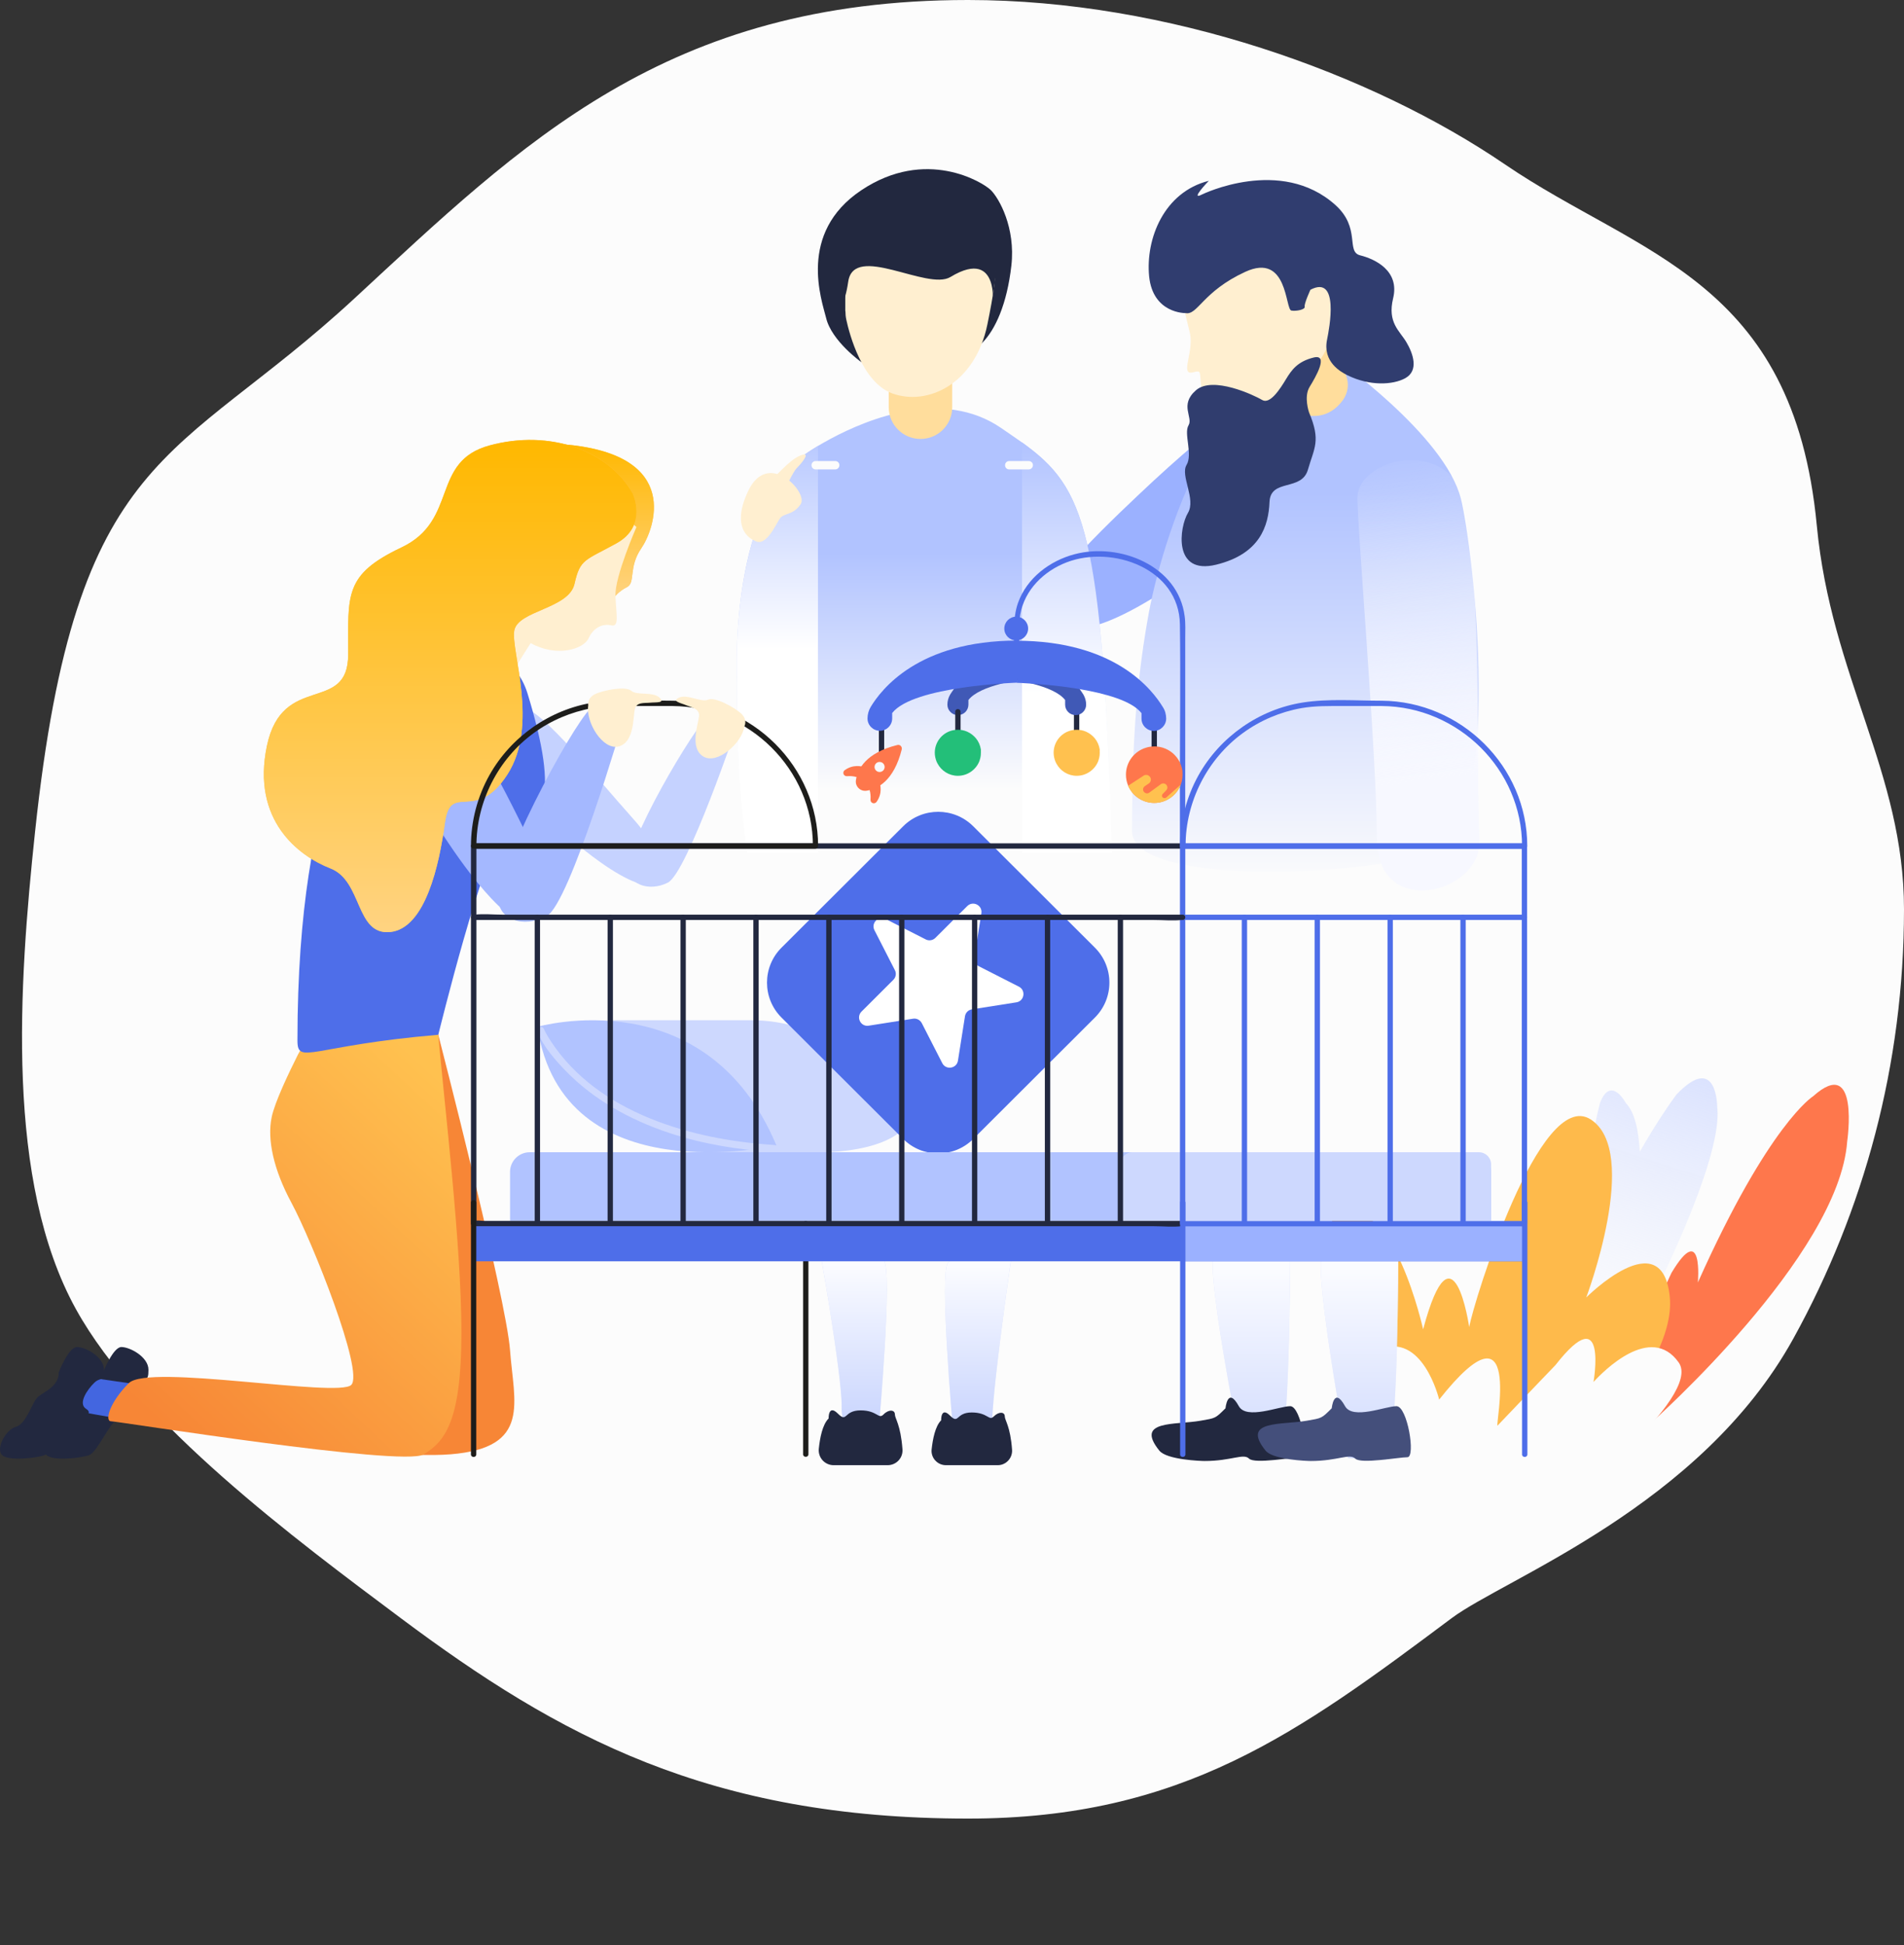 <svg width="692" height="707" viewBox="0 0 692 707" fill="none" xmlns="http://www.w3.org/2000/svg">
<rect x="0" y="0" width="692" height="707" fill="#333333" stroke="none"/>
<path d="M12.74 302.328C6.78 358.438 1.947 429.364 27.591 475.824C50.484 517.299 107.559 559.668 145.692 588.166C203.068 631.045 257.783 661 351.84 661C429.82 661 472.063 629.655 527.577 588.166C547.025 573.632 618.058 547.627 651.812 486.474C677.456 440.015 692 386.908 692 330.5C692 280.659 665.522 245.985 660.311 191.017C651.812 101.349 595.669 92.959 547.025 59.789C498.381 26.618 424.465 0 351.84 0C241.871 0 189.736 52.158 128.72 108.563C63.591 168.77 27.591 162.502 12.74 302.328Z" fill="#FCFCFC"/>
<path fill-rule="evenodd" clip-rule="evenodd" d="M624.106 402.305C627.087 427.513 581.646 508.752 579.846 509.897L577.557 514.322L569.069 502.947C569.61 485.987 573.747 469.356 579.179 454.505C573.974 427.094 581.555 400.796 581.555 400.796C585.503 390.691 590.926 400.964 590.926 400.964C594.107 404.232 595.552 410.808 595.959 418.649C603.317 405.742 609.302 397.831 609.302 397.831C624.106 382.329 624.106 402.305 624.106 402.305Z" fill="url(#paint0_linear)"/>
<path d="M600.357 516.908C600.357 516.908 668.336 456.52 671.35 414.884C671.35 414.884 676.031 383.192 658.982 398.446C658.982 398.446 642.94 408.313 617.085 466.14C617.085 466.14 619.112 443.251 607.505 462.624C607.505 462.624 589.244 500.901 590.144 516.736C590.144 529.482 600.357 516.908 600.357 516.908Z" fill="#FE774C"/>
<path d="M563.258 541.52C563.258 541.52 609.729 498.699 606.864 471.31C604.09 443.936 576.515 471.593 576.515 471.593C576.515 471.593 596.503 418.555 578.077 406.846C559.65 395.137 535.69 472.925 533.968 482.337C533.968 482.337 528.158 442.18 517.231 483.166C517.231 483.166 506.264 433.727 488.043 442.159C488.043 442.159 473.319 437.057 485.999 501.445C498.678 565.834 537.93 556.896 537.93 556.896L563.258 541.52Z" fill="#FEBA4B"/>
<path d="M498.201 569.491C532.564 564.097 566.078 551.466 591.007 527.207C604.183 514.384 614.453 501.414 610.123 495.227C599.959 480.841 582.65 498.479 579.153 502.31C579.153 502.31 584.521 471.59 565.326 496.169C565.326 496.169 545.464 516.861 544.298 518.138C543.133 519.415 553.919 469.763 523.059 508.703C523.059 508.703 517.056 483.601 500.975 490.618C484.894 497.634 377.279 508.703 377.279 508.703C348.131 538.985 374.156 588.963 415.678 582.445L498.201 569.491Z" fill="#FCFCFC"/>
<path d="M199.536 297.889C199.536 297.889 228.315 325.64 239.062 321.473C239.062 321.473 243.494 312.476 230.148 297.635C216.803 282.794 192.15 251.943 188.686 258.093C185.223 264.243 191.488 288.69 199.536 297.889Z" fill="#C5D2FF"/>
<path d="M37.508 498.752C37.508 498.752 41.073 489.604 44.129 489.604C47.185 489.604 53.96 493.161 53.96 497.888C53.96 502.615 52.788 500.277 50.394 502.615C48 504.953 44.282 510.137 47.491 512.119C50.751 514.051 44.842 516.185 42.601 516.185C40.36 516.185 35.419 527.723 32.516 528.841C29.613 529.959 19.221 531.179 16.878 528.841C14.535 526.503 18.254 519.591 21.972 518.574C25.69 517.558 27.677 510.035 29.765 507.901C31.956 505.817 37.508 504.19 37.508 498.752Z" fill="#22283F"/>
<path d="M54.112 503.784L33.942 500.887C33.942 500.887 27.524 506.986 26.505 512.678L54.061 517.557C54.061 517.557 56.659 507.392 54.112 503.784Z" fill="#4366E0"/>
<path d="M159.296 376.11C159.296 376.11 184 471.814 185.375 490.823C186.751 509.781 193.22 526.198 163.829 528.586C134.439 530.975 51.923 516.744 51.923 516.744L150.382 508.104C150.382 508.104 148.854 414.076 147.683 412.907C146.46 411.688 153.235 373.213 159.296 376.11Z" fill="#F78636"/>
<path d="M116.254 376.262C112.791 377.481 109.938 379.972 108.308 383.276C105.099 389.68 99.853 400.556 98.733 406.096C97.052 414.228 99.446 425.156 105.914 437.151C113.453 451.178 132.401 498.649 127.664 503.376C122.927 508.103 53.96 495.6 46.828 502.715C39.697 509.831 38.017 516.591 40.36 516.591C42.754 516.591 146.409 533.211 153.947 528.636C161.486 524.062 167.7 516.947 167.7 484.418C167.7 451.89 161.384 400.607 158.786 370.874C158.073 362.539 128.632 371.941 116.254 376.262Z" fill="url(#paint1_linear)"/>
<path d="M134.083 255.501C134.083 255.501 108.105 281.168 108.105 378.194C108.105 387.292 113.199 380.024 159.296 376.11C159.296 376.11 176.207 307.089 182.574 304.802C197.651 299.363 203.713 291.231 191.692 251.943C183.797 226.327 143.2 230.393 134.083 255.501Z" fill="#4E6EE9"/>
<path d="M215.785 256.67C218.688 256.009 226.532 261.803 226.532 261.803C226.532 261.803 207.125 328.384 198.721 332.959C190.316 337.533 180.537 334.229 181.199 325.996C182.472 310.138 211.251 257.737 215.785 256.67Z" fill="#A4B8FF"/>
<path d="M156.188 295.704C156.188 295.704 170.4 320.049 183.439 331.281C189.348 336.364 198.516 331.84 198.007 324.064C197.701 319.337 196.224 313.289 192.506 305.615C181.657 283.556 167.853 255.653 161.69 261.752C155.526 267.851 149.77 282.133 156.188 295.704Z" fill="#A4B8FF"/>
<path d="M223.272 217.128C223.272 217.128 224.596 215.044 227.907 213.367C231.014 211.791 228.314 206.15 233.102 199.237C237.585 192.732 248.332 165.438 205.648 161.576C162.963 157.713 195.053 209.453 223.272 217.128Z" fill="#FFC353"/>
<path d="M223.272 217.128C223.272 217.128 224.596 215.044 227.907 213.367C231.014 211.791 228.314 206.15 233.102 199.237C237.585 192.732 248.332 165.438 205.648 161.576C162.963 157.713 195.053 209.453 223.272 217.128Z" fill="url(#paint2_linear)"/>
<path d="M231.319 191.562C231.319 191.562 223.373 209.656 223.679 216.619C223.984 223.633 225.156 228.004 222.1 227.293C219.044 226.581 215.682 228.106 213.899 232.019C212.116 235.933 202.388 239.033 192.863 233.747L183.032 249.351C183.032 249.351 171.215 247.674 170.654 239.135C170.094 230.596 166.478 133.011 231.319 191.562Z" fill="#FFEFD0"/>
<path d="M229.944 179.365C229.944 179.365 235.547 191.106 224.087 197.459C212.626 203.812 210.843 203.05 208.806 212.198C206.768 221.347 188.177 221.855 186.903 229.225C185.63 236.595 195.97 263.685 184.357 281.575C172.743 299.466 163.727 283.862 161.69 299.11C159.653 314.358 154.559 337.483 141.825 338.754C129.091 340.025 131.835 320.222 120.119 315.648C108.404 311.073 91.398 298.093 97.001 271.156C102.604 244.218 126.544 259.72 126.544 237.865C126.544 216.01 125.016 208.895 145.9 198.984C166.784 189.073 156.342 167.726 177.99 161.881C199.637 156.036 221.031 163.507 229.944 179.365Z" fill="#FFC353"/>
<path d="M229.944 179.365C229.944 179.365 235.547 191.106 224.087 197.459C212.626 203.812 210.843 203.05 208.806 212.198C206.768 221.347 188.177 221.855 186.903 229.225C185.63 236.595 195.97 263.685 184.357 281.575C172.743 299.466 163.727 283.862 161.69 299.11C159.653 314.358 154.559 337.483 141.825 338.754C129.091 340.025 131.835 320.222 120.119 315.648C108.404 311.073 91.398 298.093 97.001 271.156C102.604 244.218 126.544 259.72 126.544 237.865C126.544 216.01 125.016 208.895 145.9 198.984C166.784 189.073 156.342 167.726 177.99 161.881C199.637 156.036 221.031 163.507 229.944 179.365Z" fill="url(#paint3_linear)"/>
<path d="M21.36 498.752C21.36 498.752 24.926 489.604 27.982 489.604C31.038 489.604 37.812 493.161 37.812 497.888C37.812 502.615 36.641 500.277 34.247 502.615C31.853 504.953 28.135 510.137 31.344 512.119C34.553 514.101 28.695 516.185 26.454 516.185C24.212 516.185 19.272 527.723 16.368 528.841C13.465 529.959 3.074 531.179 0.731 528.841C-1.612 526.503 2.106 519.591 5.825 518.574C9.543 517.558 11.53 510.035 13.618 507.901C15.808 505.817 21.36 504.19 21.36 498.752Z" fill="#22283F"/>
<path d="M404.146 310.037H271.559C271.151 307.089 270.744 304.039 270.387 300.939C268.554 285.081 267.637 267.496 267.892 248.029C267.892 248.029 264.275 187.395 292.29 165.336C292.494 165.184 294.327 163.862 297.282 162.084C298.606 161.321 300.134 160.406 301.866 159.491C315.975 151.918 342.92 141.245 363.804 155.527C365.129 156.442 366.351 157.255 367.574 158.119C368.898 159.034 370.222 159.949 371.445 160.813C371.699 160.965 371.903 161.169 372.158 161.321C394.264 177.484 400.682 192.935 404.146 310.037Z" fill="url(#paint4_linear)"/>
<path d="M334.567 159.542C328.2 159.542 323.005 154.409 323.005 148.005V131.08H346.079V148.005C346.079 154.409 340.934 159.542 334.567 159.542Z" fill="#FFDD9C"/>
<path d="M478.359 141.652C478.359 141.652 475.914 121.017 413.721 179.923C395.18 197.458 377.607 215.145 380.714 221.499C383.822 227.852 390.392 235.476 421.514 215.806C452.636 196.137 478.359 141.652 478.359 141.652Z" fill="#9BB1FF"/>
<path d="M313.072 131.639C313.072 131.639 302.222 123.965 300.236 115.528C298.708 109.276 289.692 84.727 313.072 69.124C336.451 53.52 357.182 66.176 360.137 69.124C363.091 72.072 369.152 82.694 367.573 96.57C365.994 110.445 361.767 119.848 356.928 124.676C352.14 129.505 313.072 131.639 313.072 131.639Z" fill="#22283F"/>
<path d="M307.265 113.087C307.265 114.104 307.367 115.171 307.57 116.137C308.742 121.575 313.377 138.958 324.227 142.973C337.113 147.7 354.432 139.567 358.863 117.916C363.295 96.213 363.804 86.76 353.158 86.76C342.564 86.76 307.214 96.569 307.214 96.569V113.087H307.265Z" fill="#FFEFD0"/>
<path d="M299.982 109.124C299.982 109.124 305.737 119.747 308.284 102.364C310.373 88.235 337.012 105.77 345.417 100.687C364.518 89.099 359.883 114.766 361.156 105.414C361.971 99.416 367.829 65.77 351.172 65.77C334.516 65.719 294.633 72.174 299.982 109.124Z" fill="#22283F"/>
<path d="M404.145 310.036H371.444V160.812C394.111 177.178 400.682 191.664 404.145 310.036Z" fill="url(#paint5_linear)"/>
<path d="M297.282 162.083V310.036H279.047C278.792 309.833 278.537 309.833 278.232 310.036H271.559C271.151 307.088 270.744 304.039 270.387 300.938C268.554 285.081 267.637 267.495 267.892 248.029C267.892 248.029 264.275 187.394 292.29 165.336C292.443 165.183 294.277 163.913 297.282 162.083Z" fill="url(#paint6_linear)"/>
<path d="M303.547 170.622H296.467C295.601 170.622 294.938 169.961 294.938 169.097C294.938 168.233 295.601 167.572 296.467 167.572H303.547C304.413 167.572 305.075 168.233 305.075 169.097C305.075 169.91 304.413 170.622 303.547 170.622Z" fill="#FCFCFC"/>
<path d="M373.889 170.622H366.809C365.943 170.622 365.281 169.961 365.281 169.097C365.281 168.233 365.943 167.572 366.809 167.572H373.889C374.755 167.572 375.418 168.233 375.418 169.097C375.418 169.91 374.704 170.622 373.889 170.622Z" fill="#FCFCFC"/>
<path d="M367.777 456.11C368.49 449.96 361.41 498.854 360.646 515.271C360.187 525.436 346.282 518.727 346.282 518.727C346.282 518.727 341.29 462.209 344.601 458.905C347.912 455.602 367.777 456.11 367.777 456.11Z" fill="#C7D3FE"/>
<path d="M367.777 456.11C368.49 449.96 361.41 498.854 360.646 515.271C360.187 525.436 346.282 518.727 346.282 518.727C346.282 518.727 341.29 462.209 344.601 458.905C347.912 455.602 367.777 456.11 367.777 456.11Z" fill="url(#paint7_linear)"/>
<path d="M297.995 455.398C297.282 449.248 306.094 500.226 305.89 511.204C305.585 526.35 319.49 517.964 319.49 517.964C319.49 517.964 324.482 461.446 321.171 458.142C317.86 454.839 297.995 455.398 297.995 455.398Z" fill="#C7D3FE"/>
<path d="M297.995 455.398C297.282 449.248 306.094 500.226 305.89 511.204C305.585 526.35 319.49 517.964 319.49 517.964C319.49 517.964 324.482 461.446 321.171 458.142C317.86 454.839 297.995 455.398 297.995 455.398Z" fill="url(#paint8_linear)"/>
<path d="M342.055 516.236C342.055 516.236 341.902 511.153 345.264 514.508C348.626 517.862 347.25 513.389 353.159 513.389C359.119 513.389 359.373 516.642 361.207 514.812C363.041 512.983 365.18 513.135 365.18 514.812C365.18 516.236 367.217 518.37 367.829 526.96C368.032 529.958 365.638 532.551 362.633 532.551H343.787C340.731 532.551 338.286 529.908 338.591 526.858C338.999 523.046 339.916 518.37 342.055 516.236Z" fill="#22283F"/>
<path d="M301.153 515.575C301.153 515.575 301.001 510.289 304.515 513.796C308.03 517.303 306.553 512.627 312.767 512.627C318.93 512.627 319.236 516.033 321.12 514.101C323.005 512.17 325.246 512.373 325.246 514.101C325.246 515.575 327.335 517.811 327.997 526.757C328.251 529.908 325.756 532.551 322.598 532.551H302.987C299.778 532.551 297.282 529.806 297.588 526.604C297.995 522.64 298.912 517.811 301.153 515.575Z" fill="#22283F"/>
<path d="M484.828 129.861C484.828 129.861 525.169 158.12 530.976 181.347C535.204 198.119 547.938 301.905 519.363 310.342C490.787 318.779 411.276 321.778 411.429 301.956C411.582 282.134 411.582 255.196 417.49 222.973C423.399 190.75 447.543 122.135 484.828 129.861Z" fill="url(#paint9_linear)"/>
<path d="M482.791 120.966C483.249 121.017 486.866 130.572 489.209 136.468C490.38 139.416 489.973 142.719 488.139 145.311C485.949 148.412 482.18 151.614 476.322 151.156C476.322 151.156 471.076 146.226 473.673 137.23C476.271 128.234 478.461 120.61 482.791 120.966Z" fill="#FFDD9C"/>
<path d="M430.276 112.122C430.276 112.122 431.04 115.121 432.364 120.61C433.739 126.099 430.938 132.198 431.549 134.536C432.16 136.874 435.624 133.774 436.082 135.654C436.541 137.535 436.184 145.057 439.291 148.564C442.398 152.071 475.762 149.885 475.762 149.885C475.762 149.885 469.955 142.363 474.947 136.62C479.938 130.877 481.925 129.047 484.268 120.152C486.56 111.258 486.458 79.848 466.899 84.676C447.339 89.505 429.002 107.039 430.276 112.122Z" fill="#FFEFD0"/>
<path d="M430.887 113.8C430.887 113.8 419.019 114.054 417.644 100.433C416.32 86.811 423.043 69.785 439.343 65.719C439.343 65.719 432.11 73.19 436.949 70.649C436.949 70.649 465.473 56.723 485.287 74.461C494.71 82.898 489.056 91.487 494.354 92.809C499.651 94.13 508.769 98.349 506.324 108.412C504.185 117.256 508.667 120.204 511.112 124.321C513.557 128.437 515.798 134.689 510.704 137.484C506.222 139.924 497.868 140.381 489.77 136.417C487.427 135.248 480.601 131.639 482.333 123.355C483.148 119.34 486.866 99.772 476.272 105.312C476.272 105.312 473.928 110.394 474.183 111.462C474.438 112.529 471.127 113.19 469.344 112.885C467.052 112.478 468.122 91.64 452.586 98.806C437.051 105.973 435.319 114.664 430.887 113.8Z" fill="#303D6F"/>
<path d="M475.762 149.886C475.762 149.886 473.775 144.193 475.966 140.635C478.156 137.078 483.097 128.539 477.392 129.962C471.687 131.385 469.497 134.333 467.408 137.789C465.32 141.245 461.602 147.141 458.698 145.362C455.795 143.634 440.769 136.519 434.657 141.855C428.544 147.192 433.74 151.665 431.957 154.612C430.174 157.56 433.587 165.133 431.244 168.996C428.901 172.859 434.758 181.398 431.753 186.429C428.697 191.461 426.099 209.148 442.042 205.235C457.985 201.321 461.041 191.105 461.398 182.465C461.755 173.825 473.062 178.704 475.354 170.724C477.647 162.745 480.142 160.254 475.762 149.886Z" fill="#303D6E"/>
<path d="M274.276 196.505C274.276 196.505 264.753 193.398 271.976 178.347C279.199 163.295 293.777 178.952 291.021 183.211C288.255 187.42 284.811 186.371 283.388 188.536C281.916 190.711 278.3 199.094 274.276 196.505Z" fill="#FFEFD0"/>
<path d="M280.046 177.966C279.752 177.301 279.075 174.794 280.359 174.216C281.643 173.637 286.643 167.406 290.556 165.71C294.459 163.964 292.811 166.798 289.559 170.174C287.844 171.932 285.541 178.122 284.69 177.78C283.838 177.437 280.046 177.966 280.046 177.966Z" fill="#FFEFD0"/>
<path d="M259.436 258.143C261.83 257.686 268.197 262.769 268.197 262.769C268.197 262.769 249.809 317.253 242.729 320.811C235.649 324.369 227.601 321.269 228.416 314.458C229.995 301.243 255.666 258.804 259.436 258.143Z" fill="#C5D2FF"/>
<path d="M493.385 180.279C494.047 169.351 515.746 161.169 527.665 173.112C539.585 185.056 536.121 271.46 537.7 305.462C538.617 324.572 500.415 334.738 500.415 304.649C500.465 275.729 492.927 187.445 493.385 180.279Z" fill="url(#paint10_linear)"/>
<path d="M508.208 454.076C508.208 454.076 508.208 530.467 503.624 530.467C499.039 530.467 489.871 529.959 489.871 529.959C489.871 529.959 475.711 454.127 481.314 454.127C486.917 454.127 508.208 454.076 508.208 454.076Z" fill="#D0DAFE"/>
<path d="M508.208 454.076C508.208 454.076 508.208 530.467 503.624 530.467C499.039 530.467 489.871 529.959 489.871 529.959C489.871 529.959 475.711 454.127 481.314 454.127C486.917 454.127 508.208 454.076 508.208 454.076Z" fill="url(#paint11_linear)"/>
<path d="M468.885 454.076C468.885 454.076 468.885 530.467 464.301 530.467C459.717 530.467 451.21 527.519 451.21 527.519C451.21 527.519 436.388 454.127 441.991 454.127C447.594 454.127 468.885 454.076 468.885 454.076Z" fill="#D0DAFE"/>
<path d="M468.885 454.076C468.885 454.076 468.885 530.467 464.301 530.467C459.717 530.467 451.21 527.519 451.21 527.519C451.21 527.519 436.388 454.127 441.991 454.127C447.594 454.127 468.885 454.076 468.885 454.076Z" fill="url(#paint12_linear)"/>
<path d="M445.403 511.865C445.403 511.865 446.167 503.733 450.242 511.102C453.044 516.134 464.912 511.102 468.936 511.102C472.909 511.102 475.965 529.654 472.909 529.654C469.853 529.654 455.998 532.195 453.961 530.162C451.923 528.129 447.594 531.026 437.814 531.026C436.541 531.026 424.061 530.62 421.362 527.265C412.346 516.083 427.066 518.015 436.337 516.388C441.838 515.423 441.634 515.626 445.403 511.865Z" fill="#22283F"/>
<path d="M484.014 511.865C484.014 511.865 484.778 503.733 488.853 511.102C491.654 516.134 503.522 511.102 507.546 511.102C511.519 511.102 514.575 529.654 511.519 529.654C508.463 529.654 494.608 532.195 492.571 530.162C490.534 528.129 486.204 531.026 476.424 531.026C475.151 531.026 462.671 530.62 459.972 527.265C450.956 516.083 465.677 518.015 474.947 516.388C480.448 515.423 480.244 515.626 484.014 511.865Z" fill="#444F7B"/>
<path d="M291.882 444.724C291.882 469.172 291.882 493.619 291.882 518.066C291.882 521.573 291.882 525.08 291.882 528.587C291.882 529.806 293.817 529.806 293.817 528.587C293.817 504.139 293.817 479.692 293.817 455.245C293.817 451.738 293.817 448.231 293.817 444.724C293.766 443.505 291.882 443.505 291.882 444.724Z" fill="#1D1D1B"/>
<path d="M221.795 370.824H273.088C297.588 370.824 319.592 386.275 327.284 409.452C327.436 409.909 327.589 410.366 327.691 410.824C327.691 410.824 320.458 419.617 292.8 418.804L256.992 418.854C256.992 418.854 215.886 376.72 221.795 370.824Z" fill="#CDD8FE"/>
<path d="M195.308 373.213C195.308 373.213 256.686 355.577 282.154 416.262C282.154 416.262 204.476 434.559 195.308 373.213Z" fill="#B1C3FF"/>
<path d="M397.932 369.858L353.719 413.975C346.69 420.989 335.28 420.989 328.251 413.975L284.038 369.858C277.009 362.844 277.009 351.459 284.038 344.445L328.251 300.329C335.28 293.315 346.69 293.315 353.719 300.329L397.932 344.445C404.961 351.459 404.961 362.844 397.932 369.858Z" fill="#4E6EE9"/>
<path d="M321.884 334.026L336.451 341.447C337.623 342.056 339.049 341.802 339.966 340.887L351.528 329.35C353.617 327.266 357.131 329.045 356.673 331.942L354.126 348.054C353.922 349.375 354.584 350.646 355.756 351.205L370.324 358.626C372.922 359.947 372.31 363.861 369.407 364.318L353.26 366.859C351.936 367.063 350.917 368.079 350.713 369.401L348.167 385.512C347.708 388.409 343.786 389.019 342.462 386.427L335.025 371.891C334.414 370.722 333.14 370.061 331.867 370.265L315.72 372.806C312.817 373.263 311.034 369.756 313.123 367.673L324.685 356.135C325.602 355.22 325.857 353.797 325.245 352.628L317.809 338.092C316.484 335.5 319.286 332.705 321.884 334.026Z" fill="white"/>
<path d="M554.153 445.232H172.132V458.447H554.153V445.232Z" fill="#4E6EE9"/>
<path d="M554.152 445.232H429.868V458.447H554.152V445.232Z" fill="#9BB1FF"/>
<path d="M534.797 418.804H192.506C188.584 418.804 185.375 422.006 185.375 425.919V443.708H541.928V425.919C541.928 422.006 538.719 418.804 534.797 418.804Z" fill="#B1C3FF"/>
<path d="M537.548 418.804H411.583C409.138 418.804 407.202 420.786 407.202 423.175V443.708H541.928V423.175C541.928 420.786 539.942 418.804 537.548 418.804Z" fill="#CDD8FE"/>
<path d="M429.868 306.53C412.804 306.53 395.791 306.53 378.728 306.53C364.822 306.53 350.917 306.53 337.011 306.53C313.53 306.53 289.997 306.53 266.516 306.53C256.226 306.53 245.937 306.53 235.648 306.53C214.968 306.53 194.237 306.53 173.557 306.53C173.099 306.53 172.589 306.53 172.131 306.53C171.622 306.53 171.163 306.988 171.163 307.496C171.163 322.947 171.163 338.398 171.163 353.849C171.163 378.499 171.163 403.099 171.163 427.749C171.163 433.391 171.163 439.083 171.163 444.725C171.163 445.233 171.622 445.691 172.131 445.691C180.637 445.691 189.194 445.691 197.701 445.691C218.279 445.691 238.806 445.691 259.384 445.691C284.19 445.691 308.996 445.691 333.751 445.691C355.246 445.691 376.741 445.691 398.236 445.691C405.266 445.691 412.346 445.691 419.375 445.691C422.635 445.691 426.149 446.046 429.409 445.691C429.562 445.691 429.715 445.691 429.817 445.691C431.039 445.691 431.039 443.759 429.817 443.759C421.31 443.759 412.753 443.759 404.247 443.759C383.669 443.759 363.141 443.759 342.563 443.759C317.757 443.759 292.951 443.759 268.196 443.759C246.701 443.759 225.206 443.759 203.711 443.759C196.682 443.759 189.602 443.759 182.573 443.759C180.383 443.759 178.192 443.759 176.002 443.759C175.034 443.759 173.455 443.454 172.589 443.759C172.487 443.81 172.284 443.759 172.182 443.759C172.487 444.064 172.844 444.42 173.15 444.725C173.15 429.274 173.15 413.823 173.15 398.372C173.15 373.722 173.15 349.122 173.15 324.472C173.15 318.83 173.15 313.138 173.15 307.496C172.844 307.801 172.487 308.157 172.182 308.462C190.926 308.462 209.671 308.462 228.415 308.462C239.01 308.462 249.605 308.462 260.25 308.462C282.968 308.462 305.685 308.462 328.403 308.462C345.008 308.462 361.613 308.462 378.218 308.462C394.824 308.462 411.378 308.462 427.983 308.462C428.645 308.462 429.307 308.462 429.97 308.462C431.09 308.462 431.09 306.53 429.868 306.53Z" fill="#22283F"/>
<path d="M195.358 375.246C197.549 380.379 201.522 385.004 205.342 388.969C215.631 399.693 229.027 407.062 243.086 411.738C255.412 415.855 268.35 417.939 281.339 418.701C282.969 418.803 282.969 416.262 281.339 416.16C251.796 414.331 217.516 404.725 200.299 378.6C199.331 377.126 198.364 375.551 197.651 373.924C196.886 372.45 194.696 373.721 195.358 375.246Z" fill="#CDD8FE"/>
<path d="M430.785 444.724C430.785 429.273 430.785 413.771 430.785 398.32C430.785 373.67 430.785 349.019 430.785 324.42C430.785 318.778 430.785 313.137 430.785 307.546C430.48 307.851 430.123 308.206 429.817 308.511C443.825 308.511 457.883 308.511 471.891 308.511C494.15 308.511 516.409 308.511 538.668 308.511C543.812 308.511 548.906 308.511 554.051 308.511C553.745 308.206 553.388 307.851 553.083 307.546C553.083 322.997 553.083 338.448 553.083 353.899C553.083 378.549 553.083 403.149 553.083 427.799C553.083 433.441 553.083 439.133 553.083 444.775C553.388 444.47 553.745 444.114 554.051 443.809C540.043 443.809 525.985 443.809 511.977 443.809C489.718 443.809 467.459 443.809 445.2 443.809C440.056 443.809 434.962 443.809 429.817 443.809C428.595 443.809 428.595 445.74 429.817 445.74C443.825 445.74 457.883 445.74 471.891 445.74C494.15 445.74 516.409 445.74 538.668 445.74C543.812 445.74 548.906 445.74 554.051 445.74C554.56 445.74 555.018 445.283 555.018 444.775C555.018 429.324 555.018 413.873 555.018 398.422C555.018 373.771 555.018 349.172 555.018 324.521C555.018 318.88 555.018 313.187 555.018 307.546C555.018 307.038 554.56 306.58 554.051 306.58C540.043 306.58 525.985 306.58 511.977 306.58C489.718 306.58 467.459 306.58 445.2 306.58C440.056 306.58 434.962 306.58 429.817 306.58C429.308 306.58 428.85 307.038 428.85 307.546C428.85 322.997 428.85 338.499 428.85 353.949C428.85 378.6 428.85 403.25 428.85 427.85C428.85 433.491 428.85 439.133 428.85 444.724C428.901 445.944 430.785 445.944 430.785 444.724Z" fill="#4E6EE9"/>
<path d="M502.197 254.688C492.723 254.688 482.842 253.874 473.47 255.348C457.628 257.839 443.468 267.75 435.624 281.727C431.243 289.554 428.9 298.499 428.9 307.495C428.9 308.004 429.359 308.461 429.868 308.461C443.876 308.461 457.934 308.461 471.941 308.461C494.201 308.461 516.46 308.461 538.719 308.461C543.863 308.461 548.957 308.461 554.101 308.461C554.611 308.461 555.069 308.004 555.069 307.495C555.069 278.576 531.027 254.891 502.197 254.688C500.975 254.688 500.975 256.568 502.197 256.619C530.009 256.822 553.185 279.643 553.185 307.495C553.49 307.19 553.847 306.835 554.152 306.53C540.145 306.53 526.087 306.53 512.079 306.53C489.82 306.53 467.561 306.53 445.302 306.53C440.157 306.53 435.064 306.53 429.919 306.53C430.225 306.835 430.581 307.19 430.887 307.495C430.887 291.434 438.68 275.984 451.669 266.479C457.985 261.854 465.32 258.754 473.011 257.381C477.952 256.517 482.944 256.619 487.884 256.619C492.672 256.619 497.46 256.619 502.197 256.619C503.42 256.619 503.42 254.688 502.197 254.688Z" fill="#4E6EE9"/>
<path d="M244.46 254.688C234.986 254.688 225.104 253.874 215.732 255.348C199.891 257.839 185.731 267.75 177.887 281.727C173.506 289.554 171.163 298.499 171.163 307.495C171.163 308.004 171.622 308.461 172.131 308.461C186.138 308.461 200.197 308.461 214.204 308.461C236.463 308.461 258.722 308.461 280.981 308.461C286.126 308.461 291.22 308.461 296.364 308.461C296.873 308.461 297.332 308.004 297.332 307.495C297.332 278.576 273.29 254.891 244.46 254.688C243.238 254.688 243.238 256.568 244.46 256.619C272.271 256.822 295.447 279.643 295.447 307.495C295.753 307.19 296.109 306.835 296.415 306.53C282.408 306.53 268.349 306.53 254.342 306.53C232.083 306.53 209.824 306.53 187.565 306.53C182.42 306.53 177.326 306.53 172.182 306.53C172.487 306.835 172.844 307.19 173.15 307.495C173.15 291.434 180.943 275.984 193.932 266.479C200.248 261.854 207.582 258.754 215.274 257.381C220.215 256.517 225.206 256.619 230.147 256.619C234.935 256.619 239.723 256.619 244.46 256.619C245.683 256.619 245.683 254.688 244.46 254.688Z" fill="#1D1D1B"/>
<path d="M429.868 334.383C443.875 334.383 457.934 334.383 471.941 334.383C494.2 334.383 516.459 334.383 538.719 334.383C543.863 334.383 548.957 334.383 554.101 334.383C555.324 334.383 555.324 332.451 554.101 332.451C540.094 332.451 526.035 332.451 512.028 332.451C489.769 332.451 467.51 332.451 445.251 332.451C440.106 332.451 435.013 332.451 429.868 332.451C428.646 332.451 428.646 334.383 429.868 334.383Z" fill="#4E6EE9"/>
<path d="M172.132 334.382C180.689 334.382 189.246 334.382 197.804 334.382C218.331 334.382 238.909 334.382 259.436 334.382C284.191 334.382 308.946 334.382 333.752 334.382C355.247 334.382 376.691 334.382 398.186 334.382C405.266 334.382 412.296 334.382 419.376 334.382C422.686 334.382 426.201 334.738 429.461 334.382C429.614 334.382 429.767 334.382 429.868 334.382C431.091 334.382 431.091 332.451 429.868 332.451C421.311 332.451 412.754 332.451 404.197 332.451C383.669 332.451 363.091 332.451 342.564 332.451C317.809 332.451 293.054 332.451 268.248 332.451C246.753 332.451 225.309 332.451 203.814 332.451C196.734 332.451 189.705 332.451 182.625 332.451C179.314 332.451 175.799 332.095 172.539 332.451C172.386 332.451 172.234 332.451 172.132 332.451C170.909 332.451 170.909 334.382 172.132 334.382Z" fill="#22283F"/>
<path d="M194.34 333.417C194.34 345.971 194.34 358.525 194.34 371.078C194.34 391.002 194.34 410.926 194.34 430.9C194.34 435.525 194.34 440.1 194.34 444.725C194.34 445.944 196.275 445.944 196.275 444.725C196.275 432.171 196.275 419.617 196.275 407.063C196.275 387.139 196.275 367.216 196.275 347.241C196.275 342.616 196.275 338.042 196.275 333.417C196.224 332.197 194.34 332.197 194.34 333.417Z" fill="#22283F"/>
<path d="M220.826 333.417C220.826 345.971 220.826 358.525 220.826 371.078C220.826 391.002 220.826 410.926 220.826 430.9C220.826 435.525 220.826 440.1 220.826 444.725C220.826 445.944 222.762 445.944 222.762 444.725C222.762 432.171 222.762 419.617 222.762 407.063C222.762 387.139 222.762 367.216 222.762 347.241C222.762 342.616 222.762 338.042 222.762 333.417C222.711 332.197 220.826 332.197 220.826 333.417Z" fill="#22283F"/>
<path d="M247.313 333.417C247.313 345.971 247.313 358.525 247.313 371.078C247.313 391.002 247.313 410.926 247.313 430.9C247.313 435.525 247.313 440.1 247.313 444.725C247.313 445.944 249.249 445.944 249.249 444.725C249.249 432.171 249.249 419.617 249.249 407.063C249.249 387.139 249.249 367.216 249.249 347.241C249.249 342.616 249.249 338.042 249.249 333.417C249.198 332.197 247.313 332.197 247.313 333.417Z" fill="#22283F"/>
<path d="M273.8 333.417C273.8 345.971 273.8 358.525 273.8 371.078C273.8 391.002 273.8 410.926 273.8 430.9C273.8 435.525 273.8 440.1 273.8 444.725C273.8 445.944 275.735 445.944 275.735 444.725C275.735 432.171 275.735 419.617 275.735 407.063C275.735 387.139 275.735 367.216 275.735 347.241C275.735 342.616 275.735 338.042 275.735 333.417C275.684 332.197 273.8 332.197 273.8 333.417Z" fill="#22283F"/>
<path d="M300.286 333.417C300.286 345.971 300.286 358.525 300.286 371.078C300.286 391.002 300.286 410.926 300.286 430.9C300.286 435.525 300.286 440.1 300.286 444.725C300.286 445.944 302.222 445.944 302.222 444.725C302.222 432.171 302.222 419.617 302.222 407.063C302.222 387.139 302.222 367.216 302.222 347.241C302.222 342.616 302.222 338.042 302.222 333.417C302.171 332.197 300.286 332.197 300.286 333.417Z" fill="#22283F"/>
<path d="M326.773 333.417C326.773 345.971 326.773 358.525 326.773 371.078C326.773 391.002 326.773 410.926 326.773 430.9C326.773 435.525 326.773 440.1 326.773 444.725C326.773 445.944 328.709 445.944 328.709 444.725C328.709 432.171 328.709 419.617 328.709 407.063C328.709 387.139 328.709 367.216 328.709 347.241C328.709 342.616 328.709 338.042 328.709 333.417C328.658 332.197 326.773 332.197 326.773 333.417Z" fill="#22283F"/>
<path d="M353.26 333.417C353.26 345.971 353.26 358.525 353.26 371.078C353.26 391.002 353.26 410.926 353.26 430.9C353.26 435.525 353.26 440.1 353.26 444.725C353.26 445.944 355.195 445.944 355.195 444.725C355.195 432.171 355.195 419.617 355.195 407.063C355.195 387.139 355.195 367.216 355.195 347.241C355.195 342.616 355.195 338.042 355.195 333.417C355.144 332.197 353.26 332.197 353.26 333.417Z" fill="#22283F"/>
<path d="M379.747 333.417C379.747 345.971 379.747 358.525 379.747 371.078C379.747 391.002 379.747 410.926 379.747 430.9C379.747 435.525 379.747 440.1 379.747 444.725C379.747 445.944 381.683 445.944 381.683 444.725C381.683 432.171 381.683 419.617 381.683 407.063C381.683 387.139 381.683 367.216 381.683 347.241C381.683 342.616 381.683 338.042 381.683 333.417C381.632 332.197 379.747 332.197 379.747 333.417Z" fill="#22283F"/>
<path d="M406.233 333.417C406.233 345.971 406.233 358.525 406.233 371.078C406.233 391.002 406.233 410.926 406.233 430.9C406.233 435.525 406.233 440.1 406.233 444.725C406.233 445.944 408.169 445.944 408.169 444.725C408.169 432.171 408.169 419.617 408.169 407.063C408.169 387.139 408.169 367.216 408.169 347.241C408.169 342.616 408.169 338.042 408.169 333.417C408.118 332.197 406.233 332.197 406.233 333.417Z" fill="#22283F"/>
<path d="M451.312 333.417C451.312 345.971 451.312 358.525 451.312 371.078C451.312 391.002 451.312 410.926 451.312 430.9C451.312 435.525 451.312 440.1 451.312 444.725C451.312 445.944 453.248 445.944 453.248 444.725C453.248 432.171 453.248 419.617 453.248 407.063C453.248 387.139 453.248 367.216 453.248 347.241C453.248 342.616 453.248 338.042 453.248 333.417C453.197 332.197 451.312 332.197 451.312 333.417Z" fill="#4E6EE9"/>
<path d="M477.799 333.417C477.799 345.971 477.799 358.525 477.799 371.078C477.799 391.002 477.799 410.926 477.799 430.9C477.799 435.525 477.799 440.1 477.799 444.725C477.799 445.944 479.734 445.944 479.734 444.725C479.734 432.171 479.734 419.617 479.734 407.063C479.734 387.139 479.734 367.216 479.734 347.241C479.734 342.616 479.734 338.042 479.734 333.417C479.683 332.197 477.799 332.197 477.799 333.417Z" fill="#4E6EE9"/>
<path d="M504.286 333.417C504.286 345.971 504.286 358.525 504.286 371.078C504.286 391.002 504.286 410.926 504.286 430.9C504.286 435.525 504.286 440.1 504.286 444.725C504.286 445.944 506.222 445.944 506.222 444.725C506.222 432.171 506.222 419.617 506.222 407.063C506.222 387.139 506.222 367.216 506.222 347.241C506.222 342.616 506.222 338.042 506.222 333.417C506.171 332.197 504.286 332.197 504.286 333.417Z" fill="#4E6EE9"/>
<path d="M530.772 333.417C530.772 345.971 530.772 358.525 530.772 371.078C530.772 391.002 530.772 410.926 530.772 430.9C530.772 435.525 530.772 440.1 530.772 444.725C530.772 445.944 532.708 445.944 532.708 444.725C532.708 432.171 532.708 419.617 532.708 407.063C532.708 387.139 532.708 367.216 532.708 347.241C532.708 342.616 532.708 338.042 532.708 333.417C532.657 332.197 530.772 332.197 530.772 333.417Z" fill="#4E6EE9"/>
<path d="M171.163 437.1C171.163 447.418 171.163 457.736 171.163 468.104C171.163 484.47 171.163 500.836 171.163 517.252C171.163 521.064 171.163 524.825 171.163 528.637C171.163 529.857 173.099 529.857 173.099 528.637C173.099 518.32 173.099 508.002 173.099 497.634C173.099 481.268 173.099 464.902 173.099 448.485C173.099 444.673 173.099 440.912 173.099 437.1C173.048 435.881 171.163 435.881 171.163 437.1Z" fill="#1D1D1B"/>
<path d="M553.185 437.1C553.185 447.418 553.185 457.736 553.185 468.104C553.185 484.47 553.185 500.836 553.185 517.252C553.185 521.064 553.185 524.825 553.185 528.637C553.185 529.857 555.12 529.857 555.12 528.637C555.12 518.32 555.12 508.002 555.12 497.634C555.12 481.268 555.12 464.902 555.12 448.485C555.12 444.673 555.12 440.912 555.12 437.1C555.069 435.881 553.185 435.881 553.185 437.1Z" fill="#4E6EE9"/>
<path d="M428.9 437.1C428.9 447.418 428.9 457.736 428.9 468.104C428.9 484.47 428.9 500.836 428.9 517.252C428.9 521.064 428.9 524.825 428.9 528.637C428.9 529.857 430.836 529.857 430.836 528.637C430.836 518.32 430.836 508.002 430.836 497.634C430.836 481.268 430.836 464.902 430.836 448.485C430.836 444.673 430.836 440.912 430.836 437.1C430.785 435.881 428.9 435.881 428.9 437.1Z" fill="#4E6EE9"/>
<path d="M418.541 263.277C418.541 267.089 418.541 270.901 418.541 274.713C418.541 275.933 420.477 275.933 420.477 274.713C420.477 270.901 420.477 267.089 420.477 263.277C420.426 262.057 418.541 262.057 418.541 263.277Z" fill="#22283F"/>
<path d="M319.42 263.277C319.42 267.089 319.42 270.901 319.42 274.713C319.42 275.933 321.355 275.933 321.355 274.713C321.355 270.901 321.355 267.089 321.355 263.277C321.355 262.057 319.42 262.057 319.42 263.277Z" fill="#22283F"/>
<path d="M370.508 237.915C370.508 233.137 369.999 228.055 370.814 223.328C372.393 214.383 379.422 207.521 387.725 204.37C404.381 198.017 428.575 206.759 428.83 226.937C429.085 245.793 428.83 264.649 428.83 283.505C428.83 291.485 428.83 299.465 428.83 307.444C428.83 308.664 430.766 308.664 430.766 307.444C430.766 287.063 430.766 266.682 430.766 246.301C430.766 241.473 430.766 236.695 430.766 231.867C430.766 229.275 430.918 226.581 430.562 223.989C428.219 205.59 406.927 197.153 390.628 201.422C381.51 203.811 373.208 210.113 369.999 219.11C367.91 225.005 368.674 231.714 368.674 237.864C368.624 239.186 370.508 239.186 370.508 237.915Z" fill="#4E6EE9"/>
<path d="M344.327 256.11C344.327 257.178 344.735 258.092 345.448 258.804C346.161 259.516 347.078 259.922 348.147 259.922C350.236 259.922 351.968 258.245 351.968 256.11V254.433C354.005 251.79 358.589 249.859 363.938 248.486C365.72 248.029 367.656 247.622 369.541 247.267L369.693 234.865C356.654 238.88 349.828 246.098 346.67 250.469C346.11 251.231 345.651 251.943 345.295 252.502C344.684 253.569 344.327 254.84 344.327 256.11Z" fill="#4059B6"/>
<path d="M390.323 258.651C390.323 261.752 390.323 264.852 390.323 267.952C390.323 269.172 392.259 269.172 392.259 267.952C392.259 264.852 392.259 261.752 392.259 258.651C392.259 257.431 390.323 257.431 390.323 258.651Z" fill="#22283F"/>
<path d="M394.754 256.11C394.754 257.178 394.346 258.092 393.633 258.804C392.92 259.516 392.003 259.922 390.934 259.922C388.845 259.922 387.114 258.245 387.114 256.11V254.433C385.076 251.79 380.492 249.859 375.143 248.486C373.361 248.029 371.425 247.622 369.54 247.267L369.388 234.865C382.427 238.88 389.253 246.098 392.411 250.469C392.971 251.231 393.43 251.943 393.786 252.502C394.397 253.569 394.754 254.84 394.754 256.11Z" fill="#4059B6"/>
<path d="M324.259 259.16V261.142C324.259 263.581 322.272 265.614 319.776 265.614C317.331 265.614 315.294 263.632 315.294 261.142C315.294 259.668 315.701 258.194 316.465 256.923C320.133 250.875 333.529 232.832 369.745 232.832L369.541 248.13C369.592 248.13 331.899 249.299 324.259 259.16Z" fill="#4E6EE9"/>
<path d="M423.839 261.194C423.839 262.413 423.329 263.532 422.514 264.345C421.699 265.158 420.579 265.666 419.356 265.666C416.911 265.666 414.874 263.684 414.874 261.194V259.211C411.41 254.739 401.834 252.096 392.36 250.469C385.891 249.351 379.524 248.792 375.144 248.487C371.731 248.233 369.541 248.182 369.541 248.182V247.267L369.388 234.866L369.337 232.884C405.552 232.884 418.949 250.978 422.616 256.975C423.431 258.195 423.839 259.669 423.839 261.194Z" fill="#4E6EE9"/>
<path d="M369.337 232.782C371.729 232.782 373.667 230.848 373.667 228.462C373.667 226.076 371.729 224.142 369.337 224.142C366.946 224.142 365.008 226.076 365.008 228.462C365.008 230.848 366.946 232.782 369.337 232.782Z" fill="#4E6EE9"/>
<path d="M429.798 281.573C429.798 282.387 429.696 283.149 429.543 283.911C429.441 284.369 429.289 284.775 429.136 285.182C427.659 289.096 423.889 291.84 419.509 291.84C415.587 291.84 412.174 289.655 410.442 286.453C410.289 286.199 410.137 285.894 410.035 285.589C409.525 284.369 409.22 282.997 409.22 281.573C409.22 276.948 412.276 273.035 416.504 271.764C417.471 271.459 418.49 271.307 419.56 271.307C419.713 271.307 419.814 271.307 419.916 271.307C419.967 271.307 420.018 271.307 420.069 271.307C421.75 271.408 423.329 271.866 424.704 272.679C425.774 273.289 426.742 274.102 427.506 275.068C428.677 276.491 429.441 278.219 429.747 280.099C429.747 280.608 429.798 281.065 429.798 281.573Z" fill="#FE774C"/>
<path d="M399.696 273.594C399.696 274.255 399.645 274.865 399.492 275.475C399.39 275.83 399.288 276.186 399.186 276.542C398.015 279.693 394.908 281.98 391.342 281.98C388.133 281.98 385.382 280.201 383.956 277.559C383.854 277.355 383.702 277.101 383.6 276.847C383.192 275.831 382.938 274.712 382.938 273.594C382.938 269.833 385.433 266.631 388.846 265.615C389.61 265.36 390.476 265.259 391.342 265.259C391.444 265.259 391.546 265.259 391.648 265.259C391.699 265.259 391.749 265.259 391.8 265.259C393.176 265.31 394.449 265.716 395.57 266.377C396.436 266.885 397.2 267.546 397.862 268.308C398.83 269.477 399.441 270.85 399.696 272.425C399.645 272.781 399.696 273.188 399.696 273.594Z" fill="#FFC14F"/>
<path d="M347.181 258.651C347.181 261.752 347.181 264.852 347.181 267.952C347.181 269.172 349.116 269.172 349.116 267.952C349.116 264.852 349.116 261.752 349.116 258.651C349.065 257.431 347.181 257.431 347.181 258.651Z" fill="#22283F"/>
<path d="M356.501 273.594C356.501 274.255 356.45 274.865 356.297 275.475C356.195 275.83 356.094 276.186 355.992 276.542C354.82 279.693 351.713 281.98 348.148 281.98C344.939 281.98 342.188 280.201 340.762 277.559C340.66 277.355 340.507 277.101 340.405 276.847C339.998 275.831 339.743 274.712 339.743 273.594C339.743 269.833 342.239 266.631 345.652 265.615C346.416 265.36 347.282 265.259 348.148 265.259C348.249 265.259 348.351 265.259 348.453 265.259C348.504 265.259 348.555 265.259 348.606 265.259C349.981 265.31 351.255 265.716 352.375 266.377C353.241 266.885 354.005 267.546 354.667 268.308C355.635 269.477 356.246 270.85 356.501 272.425C356.501 272.781 356.501 273.188 356.501 273.594Z" fill="#23BF79"/>
<path d="M429.136 285.183C427.659 289.096 423.89 291.841 419.509 291.841C415.587 291.841 412.174 289.655 410.443 286.453C410.29 286.199 410.137 285.894 410.035 285.589L415.638 281.93C416.402 281.422 417.37 281.625 417.93 282.336C418.541 283.099 418.338 284.217 417.523 284.776L416.097 285.742C415.434 286.199 415.231 287.063 415.689 287.724C416.147 288.385 417.064 288.588 417.726 288.08L421.903 285.03C422.464 284.624 423.279 284.674 423.788 285.132C424.399 285.691 424.45 286.657 423.839 287.266L422.565 288.588C422.158 289.045 422.26 289.757 422.82 290.011C423.177 290.164 423.584 290.113 423.839 289.909L429.136 285.183Z" fill="#FFC14F"/>
<path d="M213.8 256.405C213.8 256.405 213.263 253.768 216.252 252.312C219.242 250.857 227.376 249.296 229.381 251.054C231.387 252.862 237.178 251.326 239.595 253.486C242.012 255.646 238.39 255.176 236.253 255.403C234.116 255.629 231.258 255.049 230.677 257.953C230.097 260.856 230.5 269.95 224.759 271.333C218.966 272.666 212.794 262.363 213.8 256.405Z" fill="#FFEFD0"/>
<path d="M313.428 278.661C313.428 278.661 310.168 277.644 307.01 279.931C306.399 280.389 306.348 281.253 306.857 281.761C307.112 282.015 307.468 282.117 307.774 282.117C308.945 282.015 311.9 282.015 313.683 283.743L313.428 278.661Z" fill="#FE774C"/>
<path d="M319.846 285.064C319.846 285.064 320.864 288.317 318.572 291.468C318.114 292.078 317.248 292.128 316.738 291.62C316.484 291.366 316.382 291.01 316.382 290.705C316.484 289.536 316.484 286.588 314.752 284.81L319.846 285.064Z" fill="#FE774C"/>
<path d="M326.162 270.782C314.65 273.628 311.696 279.575 311.085 283.539C310.728 285.827 312.715 287.758 314.956 287.402C318.929 286.792 324.888 283.844 327.741 272.358C327.944 271.392 327.079 270.528 326.162 270.782Z" fill="#FE774C"/>
<path d="M320.98 280.064C321.696 279.35 321.696 278.191 320.98 277.477C320.264 276.762 319.103 276.762 318.386 277.477C317.67 278.191 317.67 279.35 318.386 280.064C319.103 280.779 320.264 280.779 320.98 280.064Z" fill="#F8F9FC"/>
<path d="M270.514 264.067C270.514 264.067 271.841 261.721 269.449 259.433C267.057 257.144 259.801 253.181 257.351 254.304C254.901 255.426 249.87 252.233 246.866 253.532C243.865 254.881 247.46 255.49 249.486 256.37C251.459 257.201 254.379 257.534 254.045 260.448C253.711 263.362 250.56 271.942 255.636 274.98C260.66 278.021 269.7 270.054 270.514 264.067Z" fill="#FFEFD0"/>
<defs>
<linearGradient id="paint0_linear" x1="637.018" y1="322.534" x2="572.338" y2="523.648" gradientUnits="userSpaceOnUse">
<stop stop-color="#AFC0FF"/>
<stop offset="1" stop-color="white" stop-opacity="0"/>
</linearGradient>
<linearGradient id="paint1_linear" x1="51.401" y1="511.187" x2="161.278" y2="393.255" gradientUnits="userSpaceOnUse">
<stop stop-color="#F78636"/>
<stop offset="1" stop-color="#FFC14F"/>
</linearGradient>
<linearGradient id="paint2_linear" x1="211.302" y1="161.37" x2="211.302" y2="217.128" gradientUnits="userSpaceOnUse">
<stop stop-color="#FFB800"/>
<stop offset="1" stop-color="#FFD381"/>
</linearGradient>
<linearGradient id="paint3_linear" x1="163.805" y1="159.901" x2="163.805" y2="338.794" gradientUnits="userSpaceOnUse">
<stop stop-color="#FFB800"/>
<stop offset="1" stop-color="#FFD381"/>
</linearGradient>
<linearGradient id="paint4_linear" x1="335.942" y1="200.808" x2="335.942" y2="287.086" gradientUnits="userSpaceOnUse">
<stop stop-color="#B1C3FF"/>
<stop offset="1" stop-color="#FCFCFC"/>
</linearGradient>
<linearGradient id="paint5_linear" x1="387.795" y1="160.812" x2="387.795" y2="251.871" gradientUnits="userSpaceOnUse">
<stop stop-color="#B1C3FF"/>
<stop offset="1" stop-color="white"/>
</linearGradient>
<linearGradient id="paint6_linear" x1="282.51" y1="162.083" x2="282.51" y2="236.06" gradientUnits="userSpaceOnUse">
<stop stop-color="#BACAFF"/>
<stop offset="1" stop-color="white"/>
</linearGradient>
<linearGradient id="paint7_linear" x1="355.647" y1="455.578" x2="355.647" y2="520.899" gradientUnits="userSpaceOnUse">
<stop stop-color="white"/>
<stop offset="1" stop-color="white" stop-opacity="0"/>
</linearGradient>
<linearGradient id="paint8_linear" x1="310.13" y1="454.885" x2="310.13" y2="520.28" gradientUnits="userSpaceOnUse">
<stop stop-color="white"/>
<stop offset="1" stop-color="white" stop-opacity="0"/>
</linearGradient>
<linearGradient id="paint9_linear" x1="474.451" y1="179.004" x2="474.451" y2="322.225" gradientUnits="userSpaceOnUse">
<stop stop-color="#B1C3FF"/>
<stop offset="1" stop-color="#FCFCFC"/>
</linearGradient>
<linearGradient id="paint10_linear" x1="530.973" y1="282.333" x2="515.541" y2="161.082" gradientUnits="userSpaceOnUse">
<stop stop-color="#F7F8FF"/>
<stop offset="1" stop-color="white" stop-opacity="0"/>
<stop offset="1" stop-color="#FCFCFC"/>
</linearGradient>
<linearGradient id="paint11_linear" x1="494.105" y1="454.076" x2="494.105" y2="530.467" gradientUnits="userSpaceOnUse">
<stop stop-color="white"/>
<stop offset="1" stop-color="white" stop-opacity="0"/>
</linearGradient>
<linearGradient id="paint12_linear" x1="454.805" y1="454.076" x2="454.805" y2="530.467" gradientUnits="userSpaceOnUse">
<stop stop-color="white"/>
<stop offset="1" stop-color="white" stop-opacity="0"/>
</linearGradient>
</defs>
</svg>

